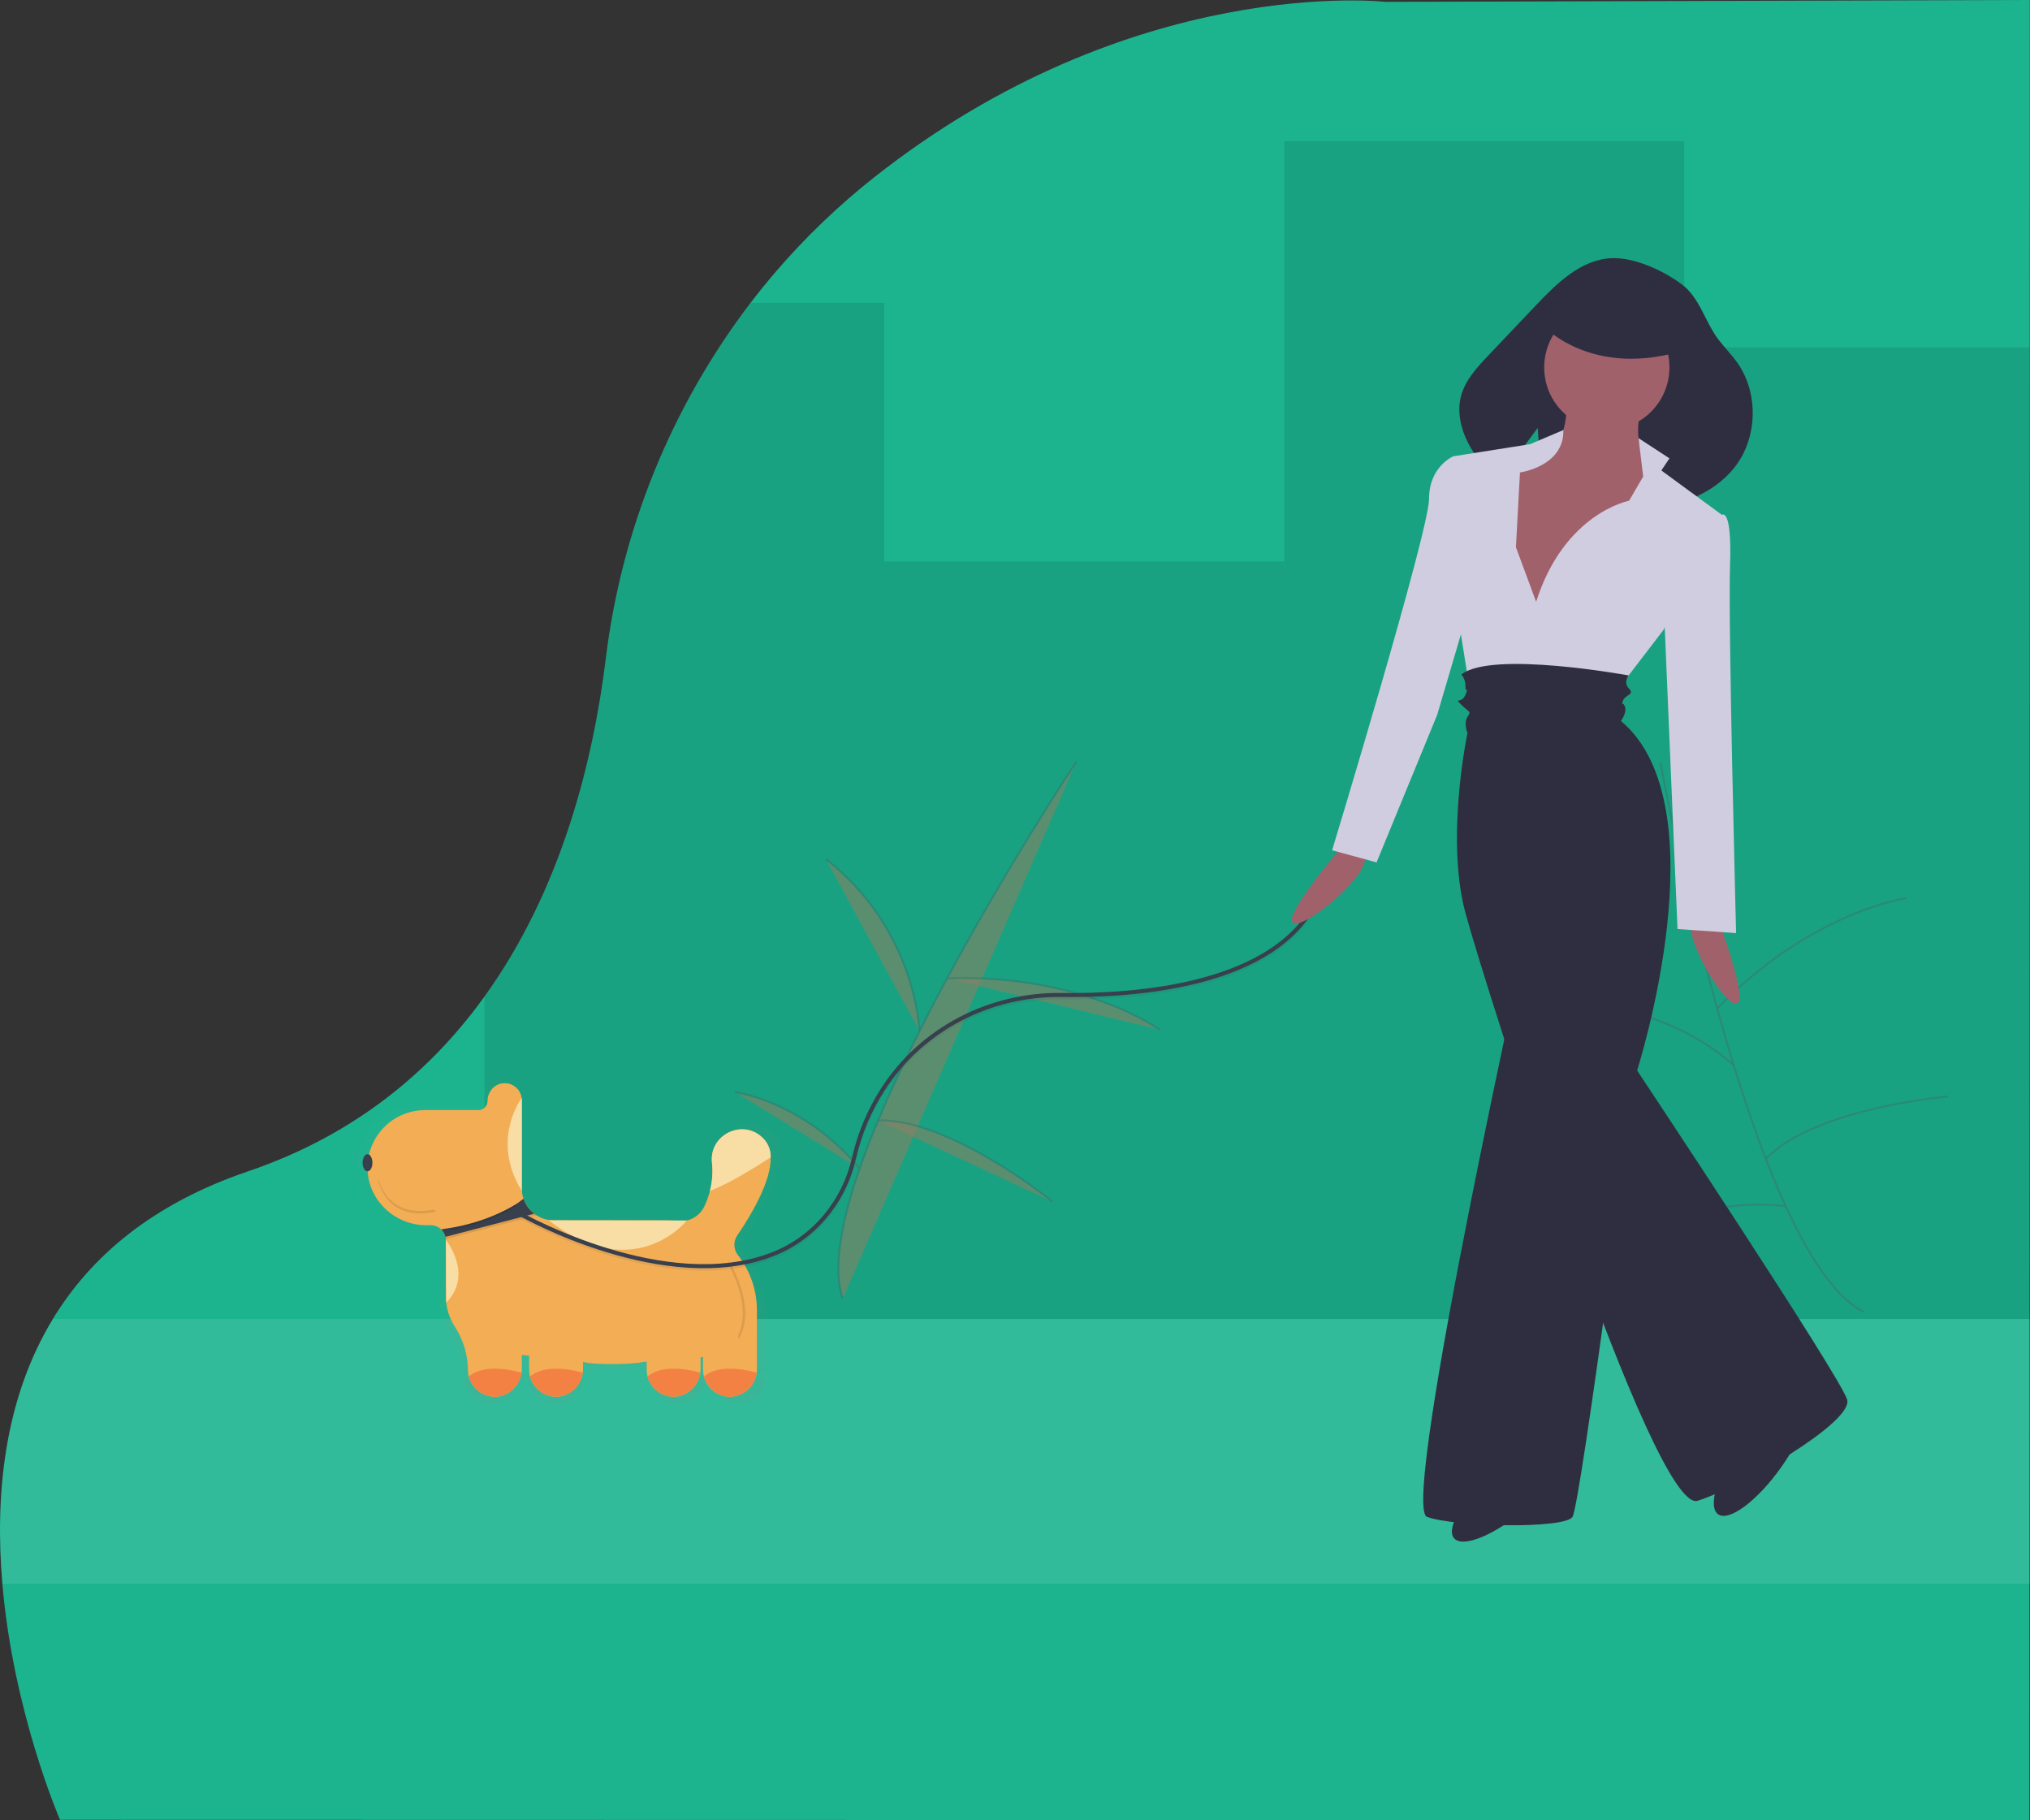<svg width="1005" height="901" viewBox="0 0 1005 901" fill="none" xmlns="http://www.w3.org/2000/svg">
<rect x="0" y="0" width="1005" height="901" fill="#333333" stroke="none"/>
<g clip-path="url(#clip0)">
<path d="M1.152 783.775C6.608 847.806 29.716 900.781 29.716 900.781L1004.72 901L1004.92 0L685.918 0.928C685.918 0.928 560.721 -13.44 432.369 88.101C428.358 91.27 424.427 94.526 420.576 97.869C402.523 113.484 386.114 130.904 371.605 149.858C332.419 201.233 307.657 262.138 299.875 326.282C293.684 376.54 277.999 440.417 239.808 493.348C238.497 495.158 237.163 496.957 235.806 498.747C209.469 533.321 173.052 562.733 122.788 579.802C75.245 595.951 44.859 622.134 26.222 652.78C1.743 692.985 -2.518 740.864 1.152 783.775Z" fill="#1CB48F"/>
<path opacity="0.1" d="M1004.82 171.887H833.817V652.887H1004.82V171.887Z" fill="black"/>
<path opacity="0.1" d="M437.817 652.887H635.817V277.887H437.817L437.817 652.887Z" fill="black"/>
<path opacity="0.1" d="M239.817 493.407V652.887H437.817V149.887H371.537C332.363 201.272 307.614 262.182 299.847 326.327C293.667 376.587 277.997 440.467 239.817 493.407Z" fill="black"/>
<path opacity="0.1" d="M635.817 652.887H833.817L833.817 69.887H635.817L635.817 652.887Z" fill="black"/>
<path opacity="0.1" d="M1.227 783.887H1004.82V652.887H26.267C1.797 693.097 -2.453 740.977 1.227 783.887Z" fill="white"/>
<g opacity="0.5">
<g opacity="0.6">
<path d="M532.947 376.843C532.947 376.843 396.243 582.589 417.198 642.864Z" fill="#F55F44"/>
<path d="M532.947 376.843C532.947 376.843 396.243 582.589 417.198 642.864" stroke="#535461" stroke-miterlimit="10"/>
</g>
<g opacity="0.6">
<path d="M574.261 509.711C574.261 509.711 535.974 481.904 468.842 484.228Z" fill="#F55F44"/>
<path d="M574.261 509.711C574.261 509.711 535.974 481.904 468.842 484.228" stroke="#535461" stroke-miterlimit="10"/>
</g>
<g opacity="0.6">
<path d="M455.24 510.302C455.24 510.302 453.629 459.849 408.797 425.167Z" fill="#F55F44"/>
<path d="M455.24 510.302C455.24 510.302 453.629 459.849 408.797 425.167" stroke="#535461" stroke-miterlimit="10"/>
</g>
<g opacity="0.6">
<path d="M521.173 594.803C521.173 594.803 469.786 553.259 434.686 554.63Z" fill="#F55F44"/>
<path d="M521.173 594.803C521.173 594.803 469.786 553.259 434.686 554.63" stroke="#535461" stroke-miterlimit="10"/>
</g>
<g opacity="0.6">
<path d="M425.535 578.473C425.535 578.473 403.387 548.279 363.779 540.439Z" fill="#F55F44"/>
<path d="M425.535 578.473C425.535 578.473 403.387 548.279 363.779 540.439" stroke="#535461" stroke-miterlimit="10"/>
</g>
</g>
<g opacity="0.5">
<path opacity="0.6" d="M822.04 377.28C822.04 377.28 865.813 620.391 922.661 649.384" stroke="#535461" stroke-miterlimit="10"/>
<path opacity="0.6" d="M943.832 444.566C943.832 444.566 896.953 451.003 850.115 499.152" stroke="#535461" stroke-miterlimit="10"/>
<path opacity="0.6" d="M858.349 527.384C858.349 527.384 822.26 492.089 765.898 498.095" stroke="#535461" stroke-miterlimit="10"/>
<path opacity="0.6" d="M964.425 542.723C964.425 542.723 898.583 548.315 874.202 573.602" stroke="#535461" stroke-miterlimit="10"/>
<path opacity="0.6" d="M884.103 597.143C884.103 597.143 847.218 590.686 813.208 612.447" stroke="#535461" stroke-miterlimit="10"/>
</g>
<g opacity="0.5">
<path opacity="0.5" d="M177.217 576.696C177.45 593.129 191.313 606.124 207.748 606.124H210.036C212.056 606.116 214 606.901 215.449 608.31C216.549 609.34 217.314 610.677 217.647 612.147C217.8 612.741 217.877 613.351 217.876 613.964V642.974C217.867 648.551 219.464 654.013 222.474 658.708C226.851 665.361 229.224 673.131 229.312 681.094V681.094C229.313 682.952 229.684 684.791 230.404 686.504C231.123 688.216 232.177 689.769 233.503 691.07C234.829 692.371 236.401 693.395 238.127 694.082C239.853 694.769 241.699 695.105 243.556 695.071C251.244 694.932 257.267 688.324 257.267 680.637V673.381L261.079 673.826V681.094C261.08 682.952 261.451 684.791 262.171 686.504C262.89 688.216 263.944 689.769 265.27 691.07C266.596 692.371 268.168 693.395 269.894 694.082C271.62 694.769 273.465 695.106 275.323 695.072C283.011 694.932 289.034 688.324 289.034 680.637V676.964C292.846 678.553 314.447 678.553 320.445 677.015L322.071 676.888V681.094C322.072 682.952 322.444 684.791 323.163 686.504C323.883 688.216 324.936 689.769 326.262 691.07C327.588 692.371 329.16 693.395 330.886 694.082C332.612 694.769 334.458 695.106 336.316 695.072C344.003 694.932 350.026 688.324 350.026 680.637V674.601L351.297 674.487V681.094C351.297 682.264 351.442 683.429 351.729 684.563C352.514 687.613 354.304 690.309 356.81 692.216C359.317 694.122 362.393 695.129 365.541 695.072C368.919 694.946 372.141 693.621 374.631 691.334C377.12 689.047 378.713 685.949 379.125 682.594C379.206 681.944 379.248 681.291 379.252 680.637V650.28C379.264 639.855 375.773 629.728 369.34 621.525C368.225 620.074 367.6 618.305 367.556 616.475C367.513 614.645 368.053 612.849 369.099 611.347C376.215 600.927 386.736 583.341 386.393 570.876C386.462 567.495 385.276 564.208 383.064 561.65C382.924 561.498 382.784 561.345 382.644 561.206C372.403 550.481 354.372 558.918 355.935 573.658C356.463 578.597 356.097 583.59 354.855 588.398C354.15 591.116 353.193 593.762 351.996 596.302C350.801 598.852 348.834 600.961 346.373 602.33C343.912 603.699 341.082 604.257 338.285 603.926C336.384 603.696 334.47 603.581 332.554 603.583H273.785C270.338 603.582 266.977 602.502 264.174 600.494C261.371 598.487 259.267 595.652 258.156 592.388C257.561 590.676 257.26 588.876 257.267 587.064V541.32C257.267 540.128 257.028 538.948 256.563 537.85C256.099 536.752 255.419 535.759 254.563 534.93C253.707 534.1 252.694 533.451 251.582 533.02C250.47 532.59 249.284 532.388 248.092 532.425C246.93 532.464 245.787 532.738 244.733 533.229C243.678 533.72 242.733 534.419 241.955 535.284C240.364 537.039 239.481 539.322 239.477 541.691C239.477 542.31 239.355 542.923 239.118 543.495C238.881 544.066 238.534 544.586 238.096 545.023C237.658 545.461 237.139 545.808 236.567 546.044C235.995 546.281 235.382 546.403 234.763 546.402H207.075C203.117 546.401 199.198 547.186 195.546 548.713C191.894 550.241 188.582 552.479 185.804 555.298C183.025 558.117 180.835 561.461 179.361 565.135C177.887 568.808 177.158 572.738 177.217 576.696V576.696Z" fill="url(#paint0_linear)"/>
<path opacity="0.5" d="M351.729 684.563C352.514 687.613 354.304 690.309 356.81 692.216C359.317 694.123 362.393 695.129 365.541 695.072C368.919 694.946 372.141 693.621 374.631 691.334C377.12 689.047 378.713 685.949 379.125 682.594C370.662 680.306 358.934 678.731 351.729 684.563Z" fill="url(#paint1_linear)"/>
<path opacity="0.5" d="M322.503 684.563C323.288 687.613 325.078 690.309 327.585 692.216C330.091 694.123 333.167 695.129 336.316 695.072C339.693 694.946 342.916 693.621 345.405 691.334C347.894 689.047 349.488 685.949 349.899 682.594C341.436 680.306 329.708 678.731 322.503 684.563Z" fill="url(#paint2_linear)"/>
<path opacity="0.5" d="M261.511 684.563C262.296 687.613 264.086 690.309 266.592 692.216C269.098 694.123 272.174 695.129 275.323 695.072C278.701 694.946 281.923 693.621 284.413 691.334C286.902 689.047 288.495 685.949 288.907 682.594C280.444 680.306 268.715 678.731 261.511 684.563Z" fill="url(#paint3_linear)"/>
<path opacity="0.5" d="M229.744 684.563C230.529 687.613 232.319 690.309 234.825 692.216C237.332 694.123 240.407 695.129 243.556 695.072C246.934 694.946 250.156 693.621 252.646 691.334C255.135 689.047 256.728 685.949 257.14 682.594C248.677 680.306 236.949 678.731 229.744 684.563Z" fill="url(#paint4_linear)"/>
<path opacity="0.5" d="M354.855 588.398C364.728 584.434 376.774 577.178 386.393 570.876C386.462 567.495 385.276 564.208 383.064 561.651C382.924 561.498 382.784 561.346 382.644 561.206C372.403 550.481 354.372 558.919 355.935 573.659C356.463 578.597 356.097 583.59 354.855 588.398V588.398Z" fill="url(#paint5_linear)"/>
<path opacity="0.5" d="M342.904 603.668C342.904 603.668 315.718 637.891 271.244 603.583Z" fill="url(#paint6_linear)"/>
<path opacity="0.5" d="M257.267 540.049C257.267 540.049 240.748 561.65 257.267 588.335Z" fill="url(#paint7_linear)"/>
<path opacity="0.5" d="M217.876 613.748C217.876 613.748 232.424 631.825 218.058 646.191Z" fill="url(#paint8_linear)"/>
<g opacity="0.1">
<path opacity="0.1" d="M216.605 609.936C217.685 610.953 217.317 611.931 217.647 613.418L264.891 601.041C262.349 599.085 259.198 596.759 258.156 593.659C252.489 598.055 241.294 605.425 216.605 609.936Z" fill="url(#paint9_linear)"/>
</g>
<path opacity="0.5" d="M215.449 608.31C216.549 609.34 217.314 610.677 217.647 612.147L263.696 600.139C261.124 598.161 259.195 595.463 258.156 592.388C252.489 596.785 240.138 603.799 215.449 608.31Z" fill="url(#paint10_linear)"/>
<path opacity="0.1" d="M256.425 594.93C256.425 594.93 242.019 605.765 217.876 609.121Z" fill="url(#paint11_linear)"/>
<path opacity="0.5" d="M256.425 593.659C256.425 593.659 242.019 604.494 217.876 607.85Z" fill="url(#paint12_linear)"/>
<g opacity="0.1">
<path opacity="0.1" d="M220.417 594.688C220.417 594.688 196.274 602.312 189.921 578.169L220.417 594.688Z" fill="url(#paint13_linear)"/>
</g>
<path opacity="0.5" d="M220.417 593.417C220.417 593.417 196.274 601.041 189.921 576.898L220.417 593.417Z" fill="url(#paint14_linear)"/>
<path opacity="0.5" d="M177.214 578.169C178.617 578.169 179.755 576.178 179.755 573.722C179.755 571.266 178.617 569.274 177.214 569.274C175.81 569.274 174.673 571.266 174.673 573.722C174.673 576.178 175.81 578.169 177.214 578.169Z" fill="url(#paint15_linear)"/>
<path opacity="0.1" d="M369.722 665.211L364.639 624.549C364.639 624.549 379.887 648.692 369.722 665.211Z" fill="url(#paint16_linear)"/>
<path opacity="0.5" d="M363.368 624.549C363.368 624.549 378.616 648.692 368.451 665.211L363.368 624.549Z" fill="url(#paint17_linear)"/>
</g>
<path d="M181.95 578.393C182.172 594.074 195.401 606.473 211.083 606.473H213.265C215.194 606.466 217.048 607.214 218.431 608.559C219.48 609.542 220.211 610.817 220.528 612.22C220.674 612.786 220.748 613.369 220.746 613.954V641.635C220.738 646.956 222.262 652.168 225.134 656.648C229.31 662.996 231.575 670.41 231.658 678.009V678.009C231.66 679.781 232.014 681.536 232.7 683.17C233.387 684.805 234.392 686.286 235.658 687.527C236.923 688.769 238.423 689.746 240.07 690.402C241.717 691.057 243.478 691.378 245.25 691.346C252.586 691.212 258.333 684.908 258.333 677.572V670.649L261.97 671.073V678.009C261.971 679.781 262.325 681.536 263.012 683.17C263.699 684.805 264.704 686.286 265.969 687.527C267.235 688.769 268.734 689.746 270.381 690.402C272.028 691.057 273.79 691.378 275.562 691.346C282.897 691.212 288.644 684.908 288.644 677.572V674.068C292.282 675.584 312.894 675.584 318.616 674.117L320.168 673.995V678.009C320.17 679.781 320.524 681.536 321.21 683.17C321.897 684.805 322.902 686.286 324.168 687.527C325.433 688.769 326.933 689.746 328.58 690.402C330.227 691.057 331.988 691.378 333.76 691.346C341.096 691.212 346.843 684.908 346.843 677.572V671.813L348.055 671.704V678.009C348.055 679.125 348.194 680.237 348.467 681.319C349.216 684.229 350.925 686.801 353.316 688.621C355.708 690.44 358.643 691.4 361.647 691.346C364.87 691.226 367.945 689.961 370.32 687.779C372.695 685.597 374.216 682.641 374.608 679.439C374.686 678.82 374.726 678.196 374.729 677.572V648.606C374.741 638.659 371.41 628.996 365.272 621.168C364.207 619.784 363.611 618.096 363.57 616.35C363.528 614.604 364.044 612.89 365.042 611.456C371.832 601.514 381.871 584.734 381.543 572.839C381.61 569.613 380.478 566.477 378.367 564.037C378.233 563.891 378.1 563.746 377.967 563.612C368.194 553.379 350.989 561.43 352.481 575.495C352.984 580.207 352.635 584.971 351.45 589.559C350.777 592.153 349.864 594.677 348.722 597.101C347.582 599.534 345.705 601.547 343.357 602.853C341.008 604.159 338.308 604.692 335.64 604.376C333.825 604.156 331.999 604.047 330.171 604.048H274.095C270.805 604.047 267.598 603.017 264.923 601.101C262.249 599.186 260.241 596.481 259.181 593.366C258.613 591.733 258.326 590.015 258.333 588.286V544.637C258.333 543.5 258.105 542.374 257.662 541.327C257.219 540.279 256.569 539.332 255.753 538.54C254.936 537.748 253.969 537.129 252.908 536.718C251.848 536.308 250.715 536.115 249.579 536.15C248.469 536.188 247.379 536.449 246.373 536.918C245.367 537.387 244.465 538.053 243.722 538.878C242.204 540.553 241.362 542.731 241.358 544.992C241.358 545.582 241.242 546.167 241.016 546.713C240.79 547.258 240.458 547.754 240.04 548.172C239.623 548.589 239.127 548.92 238.581 549.146C238.035 549.372 237.45 549.488 236.86 549.487H210.44C206.663 549.486 202.924 550.235 199.439 551.693C195.955 553.15 192.795 555.286 190.144 557.976C187.492 560.666 185.403 563.856 183.996 567.361C182.589 570.867 181.894 574.617 181.95 578.393H181.95Z" fill="#F3AD55"/>
<path d="M348.467 681.319C349.216 684.229 350.925 686.801 353.316 688.621C355.708 690.44 358.643 691.4 361.647 691.346C364.87 691.226 367.945 689.962 370.32 687.78C372.695 685.598 374.216 682.641 374.608 679.44C366.533 677.257 355.342 675.754 348.467 681.319Z" fill="#F38143"/>
<path d="M320.581 681.319C321.33 684.229 323.038 686.801 325.429 688.621C327.821 690.44 330.756 691.4 333.76 691.346C336.983 691.226 340.058 689.962 342.433 687.78C344.809 685.598 346.329 682.641 346.721 679.44C338.646 677.257 327.455 675.754 320.581 681.319Z" fill="#F38143"/>
<path d="M262.382 681.319C263.131 684.229 264.84 686.801 267.231 688.621C269.622 690.44 272.557 691.4 275.562 691.346C278.785 691.226 281.86 689.962 284.235 687.78C286.61 685.598 288.131 682.641 288.523 679.44C280.448 677.257 269.257 675.754 262.382 681.319Z" fill="#F38143"/>
<path d="M232.071 681.319C232.82 684.229 234.528 686.801 236.919 688.621C239.311 690.44 242.246 691.4 245.25 691.346C248.473 691.226 251.548 689.962 253.923 687.78C256.299 685.598 257.819 682.641 258.211 679.44C250.136 677.257 238.945 675.754 232.071 681.319Z" fill="#F38143"/>
<path d="M351.45 589.559C360.871 585.776 372.365 578.853 381.543 572.839C381.61 569.613 380.478 566.477 378.367 564.037C378.233 563.891 378.1 563.746 377.967 563.612C368.194 553.379 350.989 561.43 352.481 575.495C352.984 580.207 352.635 584.971 351.45 589.559Z" fill="#F8DEA5"/>
<path d="M340.047 604.13C340.047 604.13 314.106 636.785 271.67 604.048Z" fill="#F8DEA5"/>
<path d="M258.333 543.425C258.333 543.425 242.571 564.037 258.333 589.499Z" fill="#F8DEA5"/>
<path d="M220.746 613.748C220.746 613.748 234.628 630.997 220.92 644.704Z" fill="#F8DEA5"/>
<path opacity="0.1" d="M219.534 610.111C220.564 611.081 220.213 612.014 220.528 613.433L265.608 601.624C263.183 599.756 260.176 597.538 259.181 594.579C253.774 598.774 243.092 605.807 219.534 610.111Z" fill="black"/>
<path d="M218.431 608.559C219.48 609.542 220.211 610.818 220.528 612.221L264.468 600.763C262.013 598.875 260.173 596.301 259.181 593.367C253.774 597.562 241.989 604.255 218.431 608.559Z" fill="#383F4D"/>
<path opacity="0.1" d="M257.529 595.792C257.529 595.792 243.783 606.13 220.746 609.333Z" fill="black"/>
<path d="M257.529 594.579C257.529 594.579 243.783 604.918 220.746 608.121Z" fill="#F3AD55"/>
<path opacity="0.1" d="M216.171 599.561C216.171 599.561 193.134 606.836 187.072 583.799L216.171 599.561Z" fill="black"/>
<path d="M216.171 598.349C216.171 598.349 193.134 605.623 187.072 582.586L216.171 598.349Z" fill="#F3AD55"/>
<path d="M181.947 579.799C183.287 579.799 184.372 577.899 184.372 575.555C184.372 573.211 183.287 571.312 181.947 571.312C180.608 571.312 179.522 573.211 179.522 575.555C179.522 577.899 180.608 579.799 181.947 579.799Z" fill="#383F4D"/>
<path opacity="0.1" d="M365.636 662.853L360.786 624.054C360.786 624.054 375.336 647.091 365.636 662.853" fill="black"/>
<path d="M359.574 624.054C359.574 624.054 374.123 647.091 364.423 662.853L359.574 624.054Z" fill="#F3AD55"/>
<path opacity="0.1" d="M258.333 602.562C258.333 602.562 329.552 642.791 382.624 622.012C403.154 613.975 417.938 595.868 422.817 574.368C425.563 562.359 430.366 550.916 437.013 540.544C456.241 510.561 490.023 493.218 525.638 493.72C562.55 494.241 631.829 489.226 652.144 446.362" stroke="#383F4D" stroke-width="2" stroke-miterlimit="10"/>
<path d="M258.333 601.35C258.333 601.35 329.552 641.578 382.624 620.8C403.154 612.762 417.938 594.656 422.817 573.155C425.563 561.147 430.366 549.703 437.013 539.332C456.241 509.349 490.023 492.006 525.638 492.508C562.55 493.028 631.829 488.013 652.144 445.149" stroke="#383F4D" stroke-width="2" stroke-miterlimit="10"/>
<path d="M665.195 418.028C665.195 418.028 633.882 454.545 640.463 456.93C647.044 459.314 677.771 433.221 675.796 423.996L665.195 418.028Z" fill="#A0616A"/>
<path d="M849.497 451.87C849.497 451.87 866.497 496.87 859.497 496.87C852.497 496.87 832.497 461.87 837.497 453.87L849.497 451.87Z" fill="#A0616A"/>
<path d="M881.784 726.314C893.608 709.648 898.812 693.028 893.407 689.193C888.002 685.359 874.034 695.76 862.21 712.426C850.386 729.092 845.182 745.711 850.587 749.546C855.992 753.381 869.96 742.98 881.784 726.314Z" fill="#2F2E41"/>
<path d="M755.795 746.494C771.328 733.216 780.429 718.369 776.123 713.331C771.816 708.293 755.733 714.973 740.2 728.25C724.667 741.528 715.566 756.375 719.872 761.413C724.179 766.451 740.262 759.771 755.795 746.494Z" fill="#2F2E41"/>
<path d="M860.074 179.489C857.267 175.52 853.814 172.051 850.852 168.196C844.023 159.308 841.66 147.466 832.496 140.65C823.428 133.906 809.037 127.268 797.69 127.8C782.734 128.501 770.87 140.103 760.561 150.959C752.682 159.256 744.804 167.552 736.925 175.849C731.225 181.851 725.315 188.223 723.261 196.241C721.287 203.947 723.213 212.225 726.828 219.312C730.584 226.5 735.853 232.789 742.271 237.747C750.183 226.853 761.267 211.81 761.267 211.81L763.848 249.227C777.252 253.669 791.651 254.543 805.776 253.56L809.96 238.219L814.352 252.711C831.232 250.473 848.19 244.645 858.64 231.472C870.192 216.909 870.806 194.667 860.074 179.489Z" fill="#2F2E41"/>
<path d="M795.497 212.87C812.618 212.87 826.497 198.99 826.497 181.87C826.497 164.749 812.618 150.87 795.497 150.87C778.376 150.87 764.497 164.749 764.497 181.87C764.497 198.99 778.376 212.87 795.497 212.87Z" fill="#A0616A"/>
<path d="M775.497 196.87C775.497 196.87 777.497 220.87 764.497 222.87C751.497 224.87 737.497 222.87 737.497 230.87C737.497 238.87 747.497 311.87 747.497 311.87L772.497 309.87L807.497 275.87L826.497 238.87C826.497 238.87 803.497 228.87 813.497 198.87L775.497 196.87Z" fill="#A0616A"/>
<path d="M760.497 297.87L750.497 270.87L752.497 233.87C752.497 233.87 774.454 230.87 773.975 212.87L757.497 219.87L719.497 225.87V260.87C719.497 260.87 706.497 281.87 721.497 302.87L728.497 346.87L800.497 341.87L823.497 311.87L852.497 254.87L822.497 232.87L826.497 226.87L811.195 216.89L813.497 235.87L806.497 247.87C806.497 247.87 774.497 253.87 760.497 297.87Z" fill="#D0CDE1"/>
<path d="M725.497 227.87L719.497 225.87C719.497 225.87 707.497 230.87 707.497 246.87C707.497 262.87 659.497 420.87 659.497 420.87L681.497 426.87L711.497 353.87L729.497 292.87L725.497 227.87Z" fill="#D0CDE1"/>
<path d="M844.497 254.87H852.497C852.497 254.87 857.497 250.87 856.497 279.87C855.497 308.87 859.497 461.87 859.497 461.87L830.497 459.87L823.497 294.87L844.497 254.87Z" fill="#D0CDE1"/>
<path d="M806.277 334.331C806.277 334.331 738.497 321.87 723.497 333.87C724.888 335.551 725.601 337.69 725.497 339.87C725.497 343.87 727.497 338.87 725.497 343.87C723.497 348.87 719.497 344.87 723.497 348.87C727.497 352.87 728.497 351.87 726.497 354.87C724.497 357.87 726.497 362.87 726.497 362.87C726.497 362.87 715.497 414.87 725.497 451.87C735.497 488.87 818.497 749.87 840.497 742.87C862.497 735.87 917.497 703.87 914.497 692.87C911.497 681.87 810.497 529.87 810.497 529.87C810.497 529.87 852.497 398.87 802.497 356.87C802.497 356.87 805.497 352.87 804.497 349.87C803.497 346.87 802.497 349.87 803.497 346.87C804.497 343.87 809.497 343.87 806.497 340.87C803.497 337.87 806.277 334.331 806.277 334.331Z" fill="#2F2E41"/>
<path d="M760.497 441.87C760.497 441.87 692.497 745.87 706.497 750.87C720.497 755.87 774.497 756.87 778.497 750.87C782.497 744.87 810.497 529.87 810.497 529.87L760.497 441.87Z" fill="#2F2E41"/>
<path d="M761.997 159.37C761.997 159.37 786.997 189.37 836.997 172.37L822.997 147.37L789.997 137.37L761.997 159.37Z" fill="#2F2E41"/>
</g>
<defs>
<linearGradient id="paint0_linear" x1="281.808" y1="695.074" x2="281.808" y2="532.421" gradientUnits="userSpaceOnUse">
<stop stop-color="#808080" stop-opacity="0.25"/>
<stop offset="0.535" stop-color="#808080" stop-opacity="0.12"/>
<stop offset="1" stop-color="#808080" stop-opacity="0.1"/>
</linearGradient>
<linearGradient id="paint1_linear" x1="15913.5" y1="10781.2" x2="15913.5" y2="10569.7" gradientUnits="userSpaceOnUse">
<stop stop-color="#808080" stop-opacity="0.25"/>
<stop offset="0.535" stop-color="#808080" stop-opacity="0.12"/>
<stop offset="1" stop-color="#808080" stop-opacity="0.1"/>
</linearGradient>
<linearGradient id="paint2_linear" x1="16684.9" y1="10781.2" x2="16684.9" y2="10569.7" gradientUnits="userSpaceOnUse">
<stop stop-color="#808080" stop-opacity="0.25"/>
<stop offset="0.535" stop-color="#808080" stop-opacity="0.12"/>
<stop offset="1" stop-color="#808080" stop-opacity="0.1"/>
</linearGradient>
<linearGradient id="paint3_linear" x1="18294.8" y1="10781.2" x2="18294.8" y2="10569.7" gradientUnits="userSpaceOnUse">
<stop stop-color="#808080" stop-opacity="0.25"/>
<stop offset="0.535" stop-color="#808080" stop-opacity="0.12"/>
<stop offset="1" stop-color="#808080" stop-opacity="0.1"/>
</linearGradient>
<linearGradient id="paint4_linear" x1="19133.3" y1="10781.2" x2="19133.3" y2="10569.7" gradientUnits="userSpaceOnUse">
<stop stop-color="#808080" stop-opacity="0.25"/>
<stop offset="0.535" stop-color="#808080" stop-opacity="0.12"/>
<stop offset="1" stop-color="#808080" stop-opacity="0.1"/>
</linearGradient>
<linearGradient id="paint5_linear" x1="18107.3" y1="19384" x2="18107.3" y2="18358.4" gradientUnits="userSpaceOnUse">
<stop stop-color="#808080" stop-opacity="0.25"/>
<stop offset="0.535" stop-color="#808080" stop-opacity="0.12"/>
<stop offset="1" stop-color="#808080" stop-opacity="0.1"/>
</linearGradient>
<linearGradient id="paint6_linear" x1="45157.9" y1="10046" x2="45157.9" y2="9812.83" gradientUnits="userSpaceOnUse">
<stop stop-color="#808080" stop-opacity="0.25"/>
<stop offset="0.535" stop-color="#808080" stop-opacity="0.12"/>
<stop offset="1" stop-color="#808080" stop-opacity="0.1"/>
</linearGradient>
<linearGradient id="paint7_linear" x1="5241.27" y1="28924.1" x2="5241.27" y2="26592.5" gradientUnits="userSpaceOnUse">
<stop stop-color="#808080" stop-opacity="0.25"/>
<stop offset="0.535" stop-color="#808080" stop-opacity="0.12"/>
<stop offset="1" stop-color="#808080" stop-opacity="0.1"/>
</linearGradient>
<linearGradient id="paint8_linear" x1="4862.36" y1="21561.7" x2="4862.36" y2="20509.2" gradientUnits="userSpaceOnUse">
<stop stop-color="#808080" stop-opacity="0.25"/>
<stop offset="0.535" stop-color="#808080" stop-opacity="0.12"/>
<stop offset="1" stop-color="#808080" stop-opacity="0.1"/>
</linearGradient>
<linearGradient id="paint9_linear" x1="33664.7" y1="12704.3" x2="33664.7" y2="12313.9" gradientUnits="userSpaceOnUse">
<stop stop-color="#808080" stop-opacity="0.25"/>
<stop offset="0.535" stop-color="#808080" stop-opacity="0.12"/>
<stop offset="1" stop-color="#808080" stop-opacity="0.1"/>
</linearGradient>
<linearGradient id="paint10_linear" x1="33693.8" y1="12677.9" x2="33693.8" y2="12287.5" gradientUnits="userSpaceOnUse">
<stop stop-color="#808080" stop-opacity="0.25"/>
<stop offset="0.535" stop-color="#808080" stop-opacity="0.12"/>
<stop offset="1" stop-color="#808080" stop-opacity="0.1"/>
</linearGradient>
<linearGradient id="paint11_linear" x1="27059.9" y1="9232.23" x2="27059.9" y2="9030.83" gradientUnits="userSpaceOnUse">
<stop stop-color="#808080" stop-opacity="0.25"/>
<stop offset="0.535" stop-color="#808080" stop-opacity="0.12"/>
<stop offset="1" stop-color="#808080" stop-opacity="0.1"/>
</linearGradient>
<linearGradient id="paint12_linear" x1="27059.9" y1="9212.92" x2="27059.9" y2="9011.52" gradientUnits="userSpaceOnUse">
<stop stop-color="#808080" stop-opacity="0.25"/>
<stop offset="0.535" stop-color="#808080" stop-opacity="0.12"/>
<stop offset="1" stop-color="#808080" stop-opacity="0.1"/>
</linearGradient>
<linearGradient id="paint13_linear" x1="22400" y1="11092.5" x2="22400" y2="10780.5" gradientUnits="userSpaceOnUse">
<stop stop-color="#808080" stop-opacity="0.25"/>
<stop offset="0.535" stop-color="#808080" stop-opacity="0.12"/>
<stop offset="1" stop-color="#808080" stop-opacity="0.1"/>
</linearGradient>
<linearGradient id="paint14_linear" x1="22400" y1="11068.7" x2="22400" y2="10756.8" gradientUnits="userSpaceOnUse">
<stop stop-color="#808080" stop-opacity="0.25"/>
<stop offset="0.535" stop-color="#808080" stop-opacity="0.12"/>
<stop offset="1" stop-color="#808080" stop-opacity="0.1"/>
</linearGradient>
<linearGradient id="paint15_linear" x1="-3084.99" y1="5708.01" x2="-3084.99" y2="5628.89" gradientUnits="userSpaceOnUse">
<stop stop-color="#808080" stop-opacity="0.25"/>
<stop offset="0.535" stop-color="#808080" stop-opacity="0.12"/>
<stop offset="1" stop-color="#808080" stop-opacity="0.1"/>
</linearGradient>
<linearGradient id="paint16_linear" x1="5206.67" y1="27652.8" x2="5206.67" y2="25999.4" gradientUnits="userSpaceOnUse">
<stop stop-color="#808080" stop-opacity="0.25"/>
<stop offset="0.535" stop-color="#808080" stop-opacity="0.12"/>
<stop offset="1" stop-color="#808080" stop-opacity="0.1"/>
</linearGradient>
<linearGradient id="paint17_linear" x1="5216.3" y1="27652.8" x2="5216.3" y2="25999.4" gradientUnits="userSpaceOnUse">
<stop stop-color="#808080" stop-opacity="0.25"/>
<stop offset="0.535" stop-color="#808080" stop-opacity="0.12"/>
<stop offset="1" stop-color="#808080" stop-opacity="0.1"/>
</linearGradient>
<clipPath id="clip0">
<rect width="1004.92" height="901" fill="white"/>
</clipPath>
</defs>
</svg>
